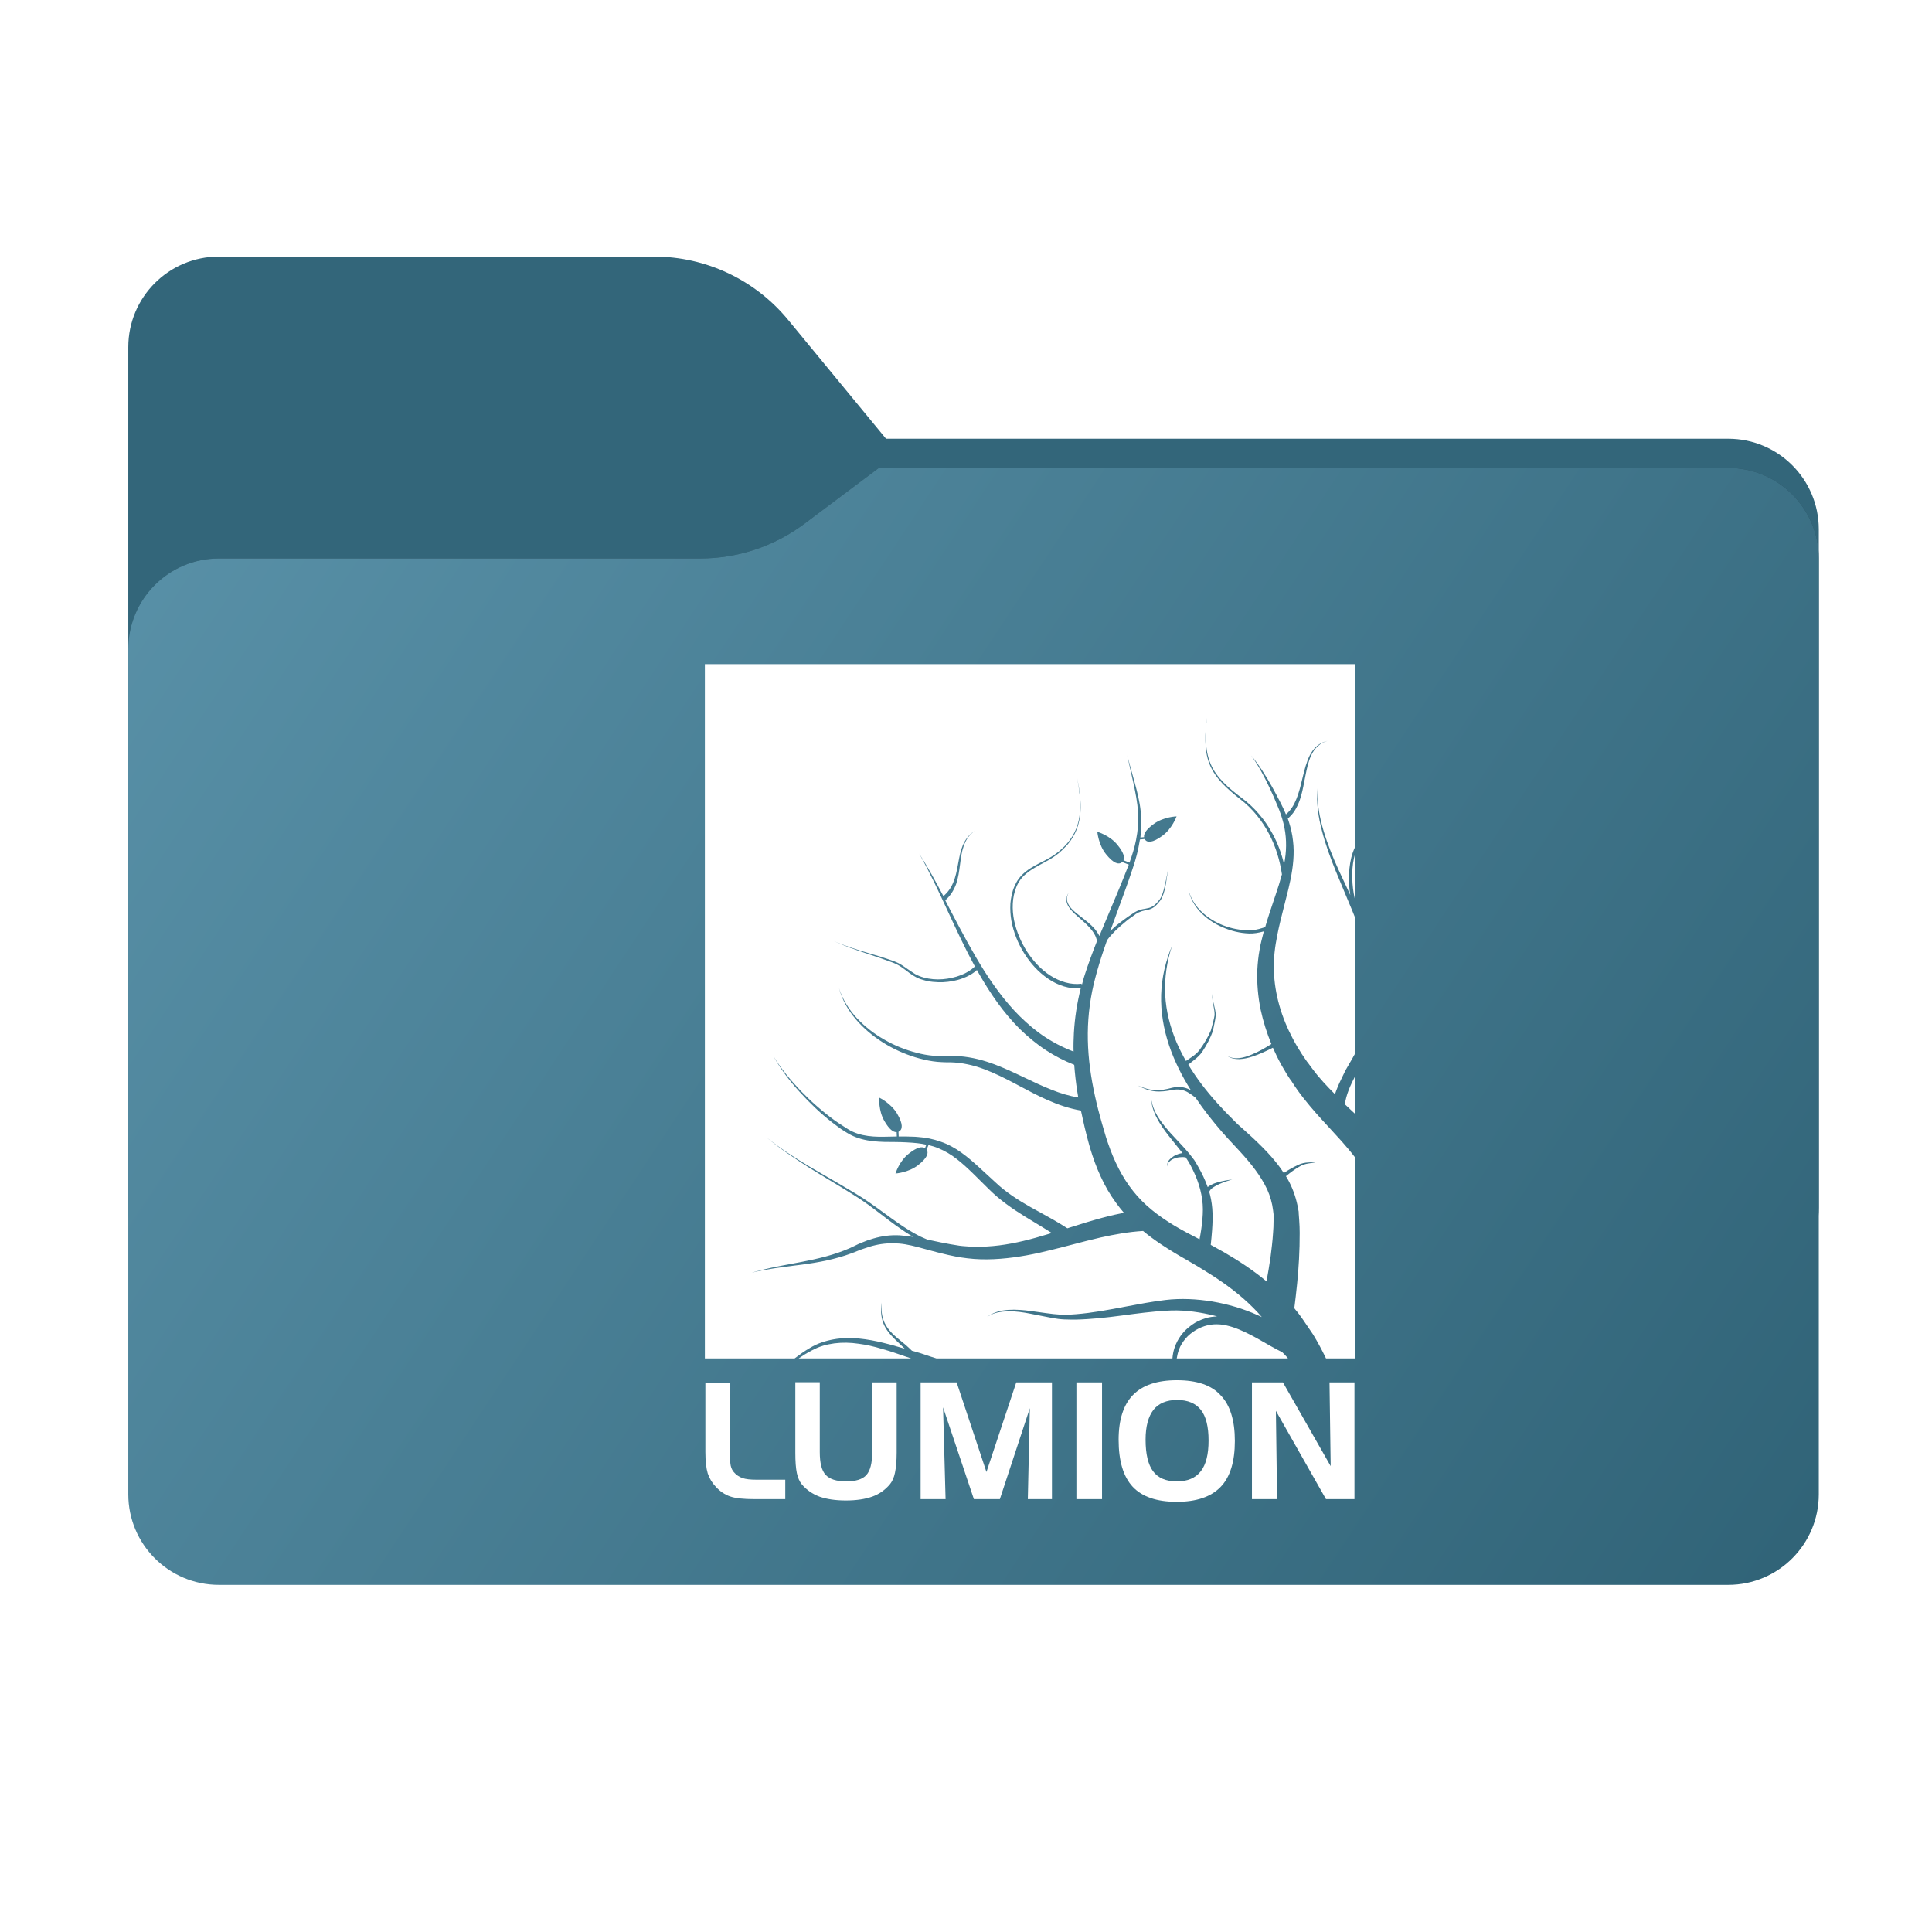 <svg width="256" height="256" viewBox="0 0 256 256" fill="none" xmlns="http://www.w3.org/2000/svg">
<path fill-rule="evenodd" clip-rule="evenodd" d="M104.425 42.378C100.056 37.073 93.544 34 86.671 34H29C22.373 34 17 39.373 17 46V58.137V68.2V160C17 166.627 22.373 172 29 172H229C235.627 172 241 166.627 241 160V70.137C241 63.51 235.627 58.137 229 58.137H117.404L104.425 42.378Z" fill="#33667A"/>
<mask id="mask0_1998_31023" style="mask-type:alpha" maskUnits="userSpaceOnUse" x="17" y="34" width="224" height="138">
<path fill-rule="evenodd" clip-rule="evenodd" d="M104.425 42.378C100.056 37.073 93.544 34 86.671 34H29C22.373 34 17 39.373 17 46V58.137V68.2V160C17 166.627 22.373 172 29 172H229C235.627 172 241 166.627 241 160V70.137C241 63.51 235.627 58.137 229 58.137H117.404L104.425 42.378Z" fill="url(#paint0_linear_1998_31023)"/>
</mask>
<g mask="url(#mask0_1998_31023)">
<g style="mix-blend-mode:multiply" filter="url(#filter0_f_1998_31023)">
<path fill-rule="evenodd" clip-rule="evenodd" d="M92.789 74C97.764 74 102.605 72.387 106.586 69.402L116.459 62H229C235.627 62 241 67.373 241 74V108V160C241 166.627 235.627 172 229 172H29C22.373 172 17 166.627 17 160L17 108V86C17 79.373 22.373 74 29 74H87H92.789Z" fill="black" fill-opacity="0.3"/>
</g>
</g>
<g filter="url(#filter1_ii_1998_31023)">
<path fill-rule="evenodd" clip-rule="evenodd" d="M92.789 74C97.764 74 102.605 72.387 106.586 69.402L116.459 62H229C235.627 62 241 67.373 241 74V108V198C241 204.627 235.627 210 229 210H29C22.373 210 17 204.627 17 198L17 108V86C17 79.373 22.373 74 29 74H87H92.789Z" fill="url(#paint1_linear_1998_31023)"/>
</g>
<path d="M93.399 88H179.562V112.213C179.346 112.673 179.172 113.155 179.052 113.636C178.83 114.568 178.741 115.5 178.741 116.433C178.741 117.143 178.808 117.875 178.919 118.586L178.918 118.583C178.408 117.497 177.897 116.41 177.387 115.301C176.61 113.592 175.9 111.838 175.367 110.04C174.835 108.242 174.502 106.378 174.568 104.469C174.413 106.356 174.679 108.265 175.168 110.085C175.634 111.927 176.3 113.703 177.01 115.456C177.399 116.416 177.801 117.37 178.202 118.321C178.534 119.106 178.864 119.889 179.185 120.672C179.319 120.983 179.442 121.295 179.562 121.606V139.59C179.317 140.044 179.052 140.499 178.784 140.959C178.622 141.238 178.458 141.519 178.297 141.802C178.191 142.026 178.081 142.25 177.969 142.478C177.659 143.11 177.338 143.764 177.077 144.466C177.01 144.643 176.943 144.821 176.899 144.998C175.811 143.911 174.79 142.823 173.903 141.625L173.525 141.114C173.414 140.959 173.303 140.803 173.17 140.648C173.059 140.482 172.948 140.321 172.837 140.16C172.726 139.999 172.615 139.838 172.504 139.671C172.083 139.006 171.661 138.317 171.306 137.629C169.819 134.833 168.886 131.748 168.798 128.596C168.775 127.819 168.798 127.02 168.886 126.221C168.931 125.821 168.975 125.444 169.042 125.045L169.264 123.824C169.49 122.662 169.786 121.501 170.084 120.331C170.196 119.891 170.309 119.45 170.418 119.007C170.84 117.387 171.239 115.7 171.372 113.991C171.439 113.125 171.439 112.26 171.328 111.394C171.239 110.529 171.039 109.685 170.773 108.864L170.64 108.464C170.973 108.176 171.283 107.843 171.528 107.466C171.816 107.022 172.038 106.533 172.216 106.045C172.506 105.228 172.663 104.411 172.82 103.594C172.855 103.412 172.89 103.23 172.926 103.049C172.942 102.969 172.958 102.89 172.973 102.811C173.155 101.892 173.337 100.977 173.725 100.119C173.947 99.653 174.213 99.231 174.591 98.898C174.968 98.543 175.412 98.299 175.9 98.166C175.412 98.277 174.924 98.499 174.524 98.832C174.125 99.165 173.814 99.586 173.57 100.052C173.104 100.984 172.859 101.983 172.615 102.982C172.588 103.093 172.561 103.205 172.534 103.316C172.32 104.203 172.107 105.081 171.772 105.89C171.461 106.667 171.017 107.399 170.396 107.91C170.196 107.421 169.974 106.955 169.752 106.511C169.375 105.757 168.975 105.024 168.576 104.292L168.576 104.292C167.754 102.827 166.867 101.406 165.801 100.119C166.778 101.473 167.555 102.96 168.265 104.469C168.62 105.224 168.953 105.979 169.264 106.755C169.597 107.51 169.863 108.287 170.063 109.086C170.462 110.662 170.507 112.304 170.262 113.88C170.24 113.991 170.224 114.102 170.207 114.213C170.19 114.324 170.174 114.435 170.152 114.546C169.819 113.103 169.308 111.727 168.598 110.44C167.599 108.598 166.201 106.955 164.514 105.712C163.693 105.091 162.871 104.447 162.161 103.715C161.429 102.982 160.807 102.161 160.408 101.206C160.008 100.252 159.831 99.231 159.786 98.188C159.742 97.145 159.808 96.124 159.919 95.081C159.786 96.102 159.697 97.145 159.72 98.188C159.742 99.231 159.875 100.274 160.274 101.251C160.652 102.227 161.295 103.093 162.006 103.848C162.738 104.602 163.537 105.268 164.358 105.912C165.979 107.155 167.288 108.797 168.22 110.617C169.064 112.26 169.597 114.035 169.863 115.856C169.619 116.766 169.33 117.676 169.02 118.586C168.927 118.865 168.833 119.144 168.738 119.423C168.361 120.545 167.981 121.675 167.643 122.847C167.577 122.869 167.505 122.892 167.433 122.914C167.36 122.936 167.288 122.958 167.222 122.98C166.667 123.158 166.112 123.269 165.535 123.269C164.381 123.269 163.204 123.047 162.117 122.625C161.029 122.203 160.008 121.582 159.165 120.761C158.321 119.94 157.678 118.896 157.456 117.72C157.633 118.896 158.232 119.984 159.054 120.85C159.875 121.715 160.896 122.403 162.006 122.869C163.116 123.358 164.292 123.646 165.513 123.691C166.134 123.713 166.756 123.602 167.333 123.446L167.466 123.402L167.155 124.623C167.044 125.045 166.955 125.488 166.889 125.91C166.733 126.776 166.645 127.664 166.6 128.529C166.534 130.283 166.689 132.058 167.044 133.79C167.377 135.343 167.865 136.875 168.465 138.34C167.621 138.872 166.778 139.361 165.846 139.738C165.313 139.96 164.78 140.138 164.225 140.204C163.67 140.271 163.071 140.204 162.583 139.871C162.805 140.049 163.071 140.182 163.36 140.248C163.648 140.315 163.937 140.337 164.225 140.337C164.802 140.315 165.379 140.182 165.934 140.004C166.889 139.694 167.777 139.272 168.664 138.828C169.02 139.627 169.397 140.404 169.819 141.158L170.484 142.29C170.54 142.379 170.601 142.474 170.662 142.568C170.723 142.662 170.784 142.757 170.84 142.845L170.973 143.045L170.995 143.067V143.045L171.017 143.067L171.195 143.356C172.149 144.865 173.281 146.241 174.413 147.529C175.023 148.223 175.647 148.898 176.259 149.56C176.781 150.126 177.296 150.683 177.787 151.235C178.41 151.942 179.014 152.649 179.562 153.373V180.001H175.703C175.188 178.935 174.631 177.871 173.991 176.827C173.815 176.578 173.644 176.32 173.471 176.059C173.273 175.761 173.073 175.458 172.859 175.162L172.571 174.74L172.282 174.341C172.083 174.052 171.861 173.786 171.639 173.52L171.505 173.342C171.772 171.211 172.016 169.036 172.127 166.839C172.193 165.685 172.216 164.53 172.216 163.376C172.216 162.799 172.194 162.222 172.149 161.623C172.138 161.479 172.127 161.329 172.116 161.179C172.105 161.029 172.094 160.879 172.083 160.735V160.557L172.06 160.446L172.016 160.202C171.994 160.047 171.972 159.892 171.927 159.736C171.661 158.471 171.217 157.272 170.595 156.185L170.396 155.852C170.951 155.386 171.55 154.942 172.171 154.587C172.526 154.365 172.926 154.232 173.37 154.165C173.461 154.151 173.553 154.137 173.646 154.124C173.983 154.075 174.327 154.025 174.657 153.921C174.319 153.992 173.967 154.006 173.612 154.02C173.524 154.024 173.436 154.028 173.348 154.032C172.904 154.054 172.46 154.143 172.038 154.343C171.372 154.653 170.729 155.009 170.107 155.43C169.619 154.653 169.042 153.943 168.465 153.277C167.688 152.389 166.867 151.59 166.045 150.814L164.802 149.682L164.181 149.127L164.026 148.994L163.604 148.572C162.05 147.04 160.563 145.442 159.253 143.711C158.61 142.868 158.011 141.98 157.456 141.07L157.456 141.069C157.7 140.87 157.944 140.67 158.21 140.47C158.61 140.16 159.032 139.782 159.32 139.338C159.897 138.473 160.363 137.585 160.718 136.608V136.586C160.757 136.387 160.799 136.189 160.842 135.992C160.945 135.509 161.048 135.027 161.096 134.522C161.085 134.066 160.978 133.63 160.872 133.195C160.75 132.697 160.628 132.202 160.652 131.681C160.591 132.201 160.689 132.715 160.787 133.229C160.869 133.658 160.95 134.088 160.94 134.522C160.852 135.055 160.706 135.587 160.56 136.12C160.524 136.253 160.488 136.386 160.452 136.52C160.075 137.43 159.542 138.295 158.965 139.094C158.676 139.494 158.321 139.782 157.9 140.071C157.755 140.163 157.611 140.263 157.462 140.365C157.359 140.436 157.254 140.509 157.145 140.581C156.679 139.782 156.279 138.961 155.902 138.118C155.059 136.12 154.504 133.989 154.393 131.792C154.282 129.595 154.615 127.375 155.325 125.266C154.459 127.308 153.927 129.528 153.86 131.792C153.793 134.056 154.171 136.32 154.903 138.495C155.613 140.604 156.612 142.579 157.789 144.443L157.722 144.421C157.367 144.221 156.945 144.088 156.523 144.044C156.102 144 155.702 144.044 155.303 144.133C154.548 144.332 153.771 144.51 152.994 144.443C152.217 144.399 151.463 144.133 150.753 143.822C151.441 144.199 152.195 144.51 152.994 144.599C153.793 144.688 154.592 144.577 155.369 144.421C155.724 144.355 156.124 144.332 156.479 144.399C156.856 144.466 157.189 144.599 157.5 144.799C157.712 144.92 157.913 145.072 158.119 145.226C158.214 145.299 158.311 145.372 158.41 145.442C159.498 147.063 160.718 148.594 161.984 150.059L162.272 150.37L162.339 150.458L162.427 150.547L162.561 150.703L164.27 152.545C165.002 153.344 165.712 154.165 166.334 155.009C166.955 155.852 167.488 156.718 167.91 157.605C168.309 158.493 168.576 159.425 168.687 160.358L168.753 160.89V161.8C168.753 162.333 168.731 162.844 168.687 163.376C168.62 164.442 168.487 165.507 168.354 166.572C168.198 167.638 168.021 168.703 167.821 169.791C166.045 168.304 164.137 167.061 162.228 165.951L160.43 164.952C160.496 164.308 160.563 163.665 160.607 163.021C160.674 162.067 160.718 161.09 160.63 160.114C160.563 159.337 160.43 158.582 160.208 157.85L160.252 157.872C160.341 157.672 160.541 157.472 160.785 157.317C161.029 157.162 161.295 157.006 161.562 156.895C162.117 156.651 162.694 156.451 163.271 156.296C162.672 156.362 162.05 156.473 161.451 156.629C161.426 156.636 161.402 156.644 161.377 156.651C161.11 156.733 160.827 156.82 160.563 156.962C160.408 157.028 160.274 157.117 160.141 157.206L160.03 157.295L160.008 157.25C159.675 156.318 159.253 155.452 158.787 154.631C158.732 154.531 158.671 154.426 158.61 154.32C158.549 154.215 158.488 154.11 158.432 154.01C158.299 153.788 158.166 153.588 158.011 153.41C157.722 153.011 157.411 152.656 157.101 152.301C156.747 151.897 156.379 151.507 156.013 151.119C155.736 150.825 155.459 150.533 155.192 150.236C154.57 149.548 153.971 148.838 153.483 148.061C152.994 147.284 152.617 146.397 152.528 145.464C152.55 146.397 152.861 147.329 153.305 148.172C153.749 149.016 154.304 149.793 154.881 150.525C155.169 150.891 155.464 151.257 155.758 151.624C156.052 151.99 156.346 152.356 156.634 152.722L156.679 152.789C156.501 152.811 156.324 152.856 156.168 152.9C155.902 152.989 155.658 153.1 155.436 153.255C155.214 153.41 154.992 153.588 154.837 153.81C154.681 154.032 154.637 154.32 154.726 154.565C154.681 154.298 154.792 154.054 154.97 153.899C155.147 153.721 155.347 153.61 155.569 153.521C155.791 153.433 156.035 153.366 156.279 153.344C156.523 153.322 156.768 153.299 156.967 153.344L156.99 153.189C157.145 153.41 157.3 153.632 157.433 153.854C157.48 153.938 157.53 154.021 157.579 154.103C157.648 154.217 157.715 154.328 157.766 154.431C157.822 154.531 157.872 154.637 157.922 154.742C157.972 154.848 158.022 154.953 158.077 155.053C158.477 155.874 158.81 156.74 159.032 157.605C159.253 158.471 159.387 159.359 159.387 160.247C159.387 161.135 159.298 162.022 159.165 162.932C159.157 162.983 159.149 163.033 159.141 163.084C159.082 163.46 159.021 163.848 158.943 164.22L158.832 164.153C157.7 163.576 156.612 162.999 155.569 162.377C153.483 161.112 151.596 159.67 150.153 157.827C148.688 156.007 147.623 153.832 146.824 151.502L146.669 151.058L146.602 150.836L146.535 150.636L146.269 149.726C146.092 149.127 145.914 148.527 145.759 147.928C145.426 146.73 145.137 145.509 144.893 144.288C144.405 141.847 144.116 139.383 144.138 136.897C144.16 134.433 144.493 131.947 145.137 129.55C145.181 129.395 145.22 129.245 145.259 129.095C145.298 128.945 145.337 128.796 145.381 128.64L145.514 128.196L145.648 127.73C145.825 127.131 146.025 126.532 146.225 125.933C146.302 125.711 146.38 125.483 146.458 125.255C146.535 125.028 146.613 124.8 146.691 124.578C147.024 124.134 147.423 123.691 147.823 123.291C148.289 122.847 148.777 122.425 149.265 122.026C149.51 121.826 149.776 121.626 150.042 121.449L150.442 121.16L150.508 121.094H150.531L150.642 121.027L150.841 120.916C151.13 120.783 151.418 120.694 151.729 120.628C151.78 120.617 151.831 120.607 151.882 120.596C152.147 120.543 152.423 120.488 152.684 120.339C152.994 120.184 153.216 119.94 153.438 119.695L153.749 119.318C153.838 119.185 153.927 119.03 153.993 118.896C154.259 118.297 154.393 117.653 154.504 117.01C154.557 116.699 154.601 116.388 154.643 116.079C154.689 115.749 154.735 115.422 154.792 115.101C154.736 115.363 154.688 115.628 154.639 115.896C154.572 116.264 154.505 116.637 154.415 117.01C154.282 117.631 154.126 118.275 153.86 118.852C153.793 118.985 153.705 119.118 153.616 119.251L153.305 119.607C153.083 119.851 152.861 120.051 152.573 120.184C152.348 120.296 152.091 120.345 151.816 120.398C151.766 120.408 151.714 120.417 151.663 120.428C151.33 120.472 151.019 120.561 150.708 120.694L150.486 120.805L150.375 120.872H150.331L150.264 120.938L149.865 121.205C149.598 121.382 149.332 121.56 149.066 121.76C148.533 122.137 148.023 122.536 147.534 122.98C147.468 123.047 147.396 123.113 147.323 123.18C147.251 123.247 147.179 123.313 147.112 123.38C147.179 123.202 147.24 123.03 147.301 122.858C147.362 122.686 147.423 122.514 147.49 122.337C147.743 121.636 147.999 120.938 148.256 120.239C148.878 118.548 149.499 116.858 150.065 115.145C150.486 113.925 150.819 112.682 151.019 111.394L151.041 111.239L151.663 111.172L151.707 111.239C152.018 111.683 152.706 111.705 154.015 110.751C155.325 109.796 155.902 108.176 155.902 108.176C155.902 108.176 154.193 108.22 152.883 109.175C151.84 109.929 151.529 110.506 151.596 110.928L151.108 110.973C151.263 109.841 151.263 108.664 151.152 107.532C151.019 106.245 150.708 105.002 150.375 103.781C150.274 103.409 150.17 103.036 150.066 102.663C149.83 101.814 149.592 100.961 149.376 100.097C149.523 100.842 149.693 101.588 149.864 102.334C149.978 102.831 150.091 103.328 150.198 103.826C150.464 105.068 150.708 106.311 150.797 107.577C150.886 108.842 150.775 110.085 150.531 111.305C150.331 112.326 150.02 113.303 149.665 114.302L148.866 113.991C149.044 113.592 148.888 112.948 148.067 111.949C147.046 110.684 145.403 110.218 145.403 110.218C145.403 110.218 145.537 111.927 146.558 113.192C147.579 114.457 148.244 114.59 148.666 114.257L148.711 114.235L149.576 114.568L149.421 114.946C148.694 116.825 147.907 118.688 147.119 120.555C146.632 121.708 146.144 122.863 145.67 124.024C145.603 123.868 145.514 123.713 145.403 123.557C144.96 122.869 144.338 122.359 143.739 121.871C143.562 121.726 143.381 121.588 143.201 121.45C142.769 121.12 142.339 120.79 141.963 120.383C141.719 120.095 141.497 119.784 141.408 119.407C141.319 119.03 141.43 118.63 141.586 118.297C141.386 118.63 141.275 119.03 141.319 119.407C141.364 119.806 141.586 120.161 141.83 120.472C142.193 120.914 142.612 121.278 143.024 121.634C143.191 121.779 143.357 121.923 143.517 122.07C144.094 122.581 144.627 123.113 145.004 123.757C145.181 124.046 145.292 124.379 145.359 124.689C144.782 126.154 144.227 127.641 143.739 129.151C143.635 129.461 143.551 129.772 143.468 130.083C143.426 130.238 143.384 130.394 143.339 130.549L143.317 130.349C142.585 130.438 141.874 130.371 141.164 130.172C140.454 129.972 139.788 129.661 139.166 129.262C137.924 128.463 136.903 127.331 136.081 126.088C135.282 124.823 134.683 123.424 134.372 121.959C134.084 120.494 134.106 118.941 134.661 117.565C134.927 116.877 135.371 116.255 135.948 115.789C136.446 115.35 137.034 115.019 137.631 114.683C137.699 114.645 137.767 114.607 137.835 114.568C137.893 114.537 137.95 114.507 138.009 114.476C138.62 114.151 139.243 113.819 139.81 113.414C140.121 113.192 140.432 112.948 140.698 112.682C140.764 112.615 140.832 112.549 140.9 112.482C141.105 112.281 141.314 112.077 141.497 111.86C141.985 111.283 142.385 110.617 142.673 109.885C142.94 109.175 143.095 108.42 143.162 107.643C143.273 106.112 143.029 104.602 142.74 103.115C143.006 104.602 143.206 106.134 143.095 107.643C143.029 108.398 142.873 109.152 142.585 109.841C142.296 110.529 141.897 111.194 141.408 111.749C141.164 112.038 140.898 112.304 140.609 112.548C140.343 112.815 140.032 113.037 139.721 113.259C139.1 113.68 138.434 114.035 137.746 114.368C137.709 114.388 137.673 114.408 137.636 114.427C137.005 114.763 136.359 115.107 135.793 115.589C135.504 115.833 135.216 116.122 134.994 116.433C134.75 116.743 134.572 117.098 134.417 117.454C134.106 118.164 133.951 118.941 133.884 119.718C133.84 120.494 133.884 121.271 134.017 122.026C134.306 123.557 134.883 125 135.704 126.31C136.525 127.619 137.568 128.796 138.878 129.683C139.522 130.127 140.232 130.482 140.987 130.704C141.697 130.926 142.474 130.993 143.206 130.949C142.718 132.88 142.407 134.877 142.296 136.875C142.252 137.696 142.229 138.517 142.252 139.338C141.275 138.961 140.321 138.517 139.411 137.985C138.168 137.274 137.014 136.409 135.948 135.432C133.795 133.501 132.02 131.148 130.444 128.685C128.868 126.199 127.492 123.58 126.116 120.961L126.115 120.961L125.25 119.296C125.561 119.03 125.849 118.697 126.093 118.341C126.337 117.964 126.537 117.565 126.693 117.143C126.981 116.299 127.092 115.456 127.203 114.613C127.214 114.53 127.224 114.448 127.235 114.366C127.333 113.605 127.431 112.848 127.691 112.127C127.825 111.727 128.002 111.35 128.246 110.995C128.49 110.662 128.801 110.351 129.156 110.107C128.801 110.329 128.468 110.617 128.202 110.95C127.936 111.283 127.714 111.661 127.558 112.06C127.267 112.759 127.129 113.509 126.995 114.235C126.975 114.339 126.956 114.443 126.937 114.546C126.781 115.389 126.626 116.211 126.293 116.965C126.005 117.676 125.561 118.275 125.006 118.741C124.007 116.832 122.964 114.946 121.81 113.125C123.231 115.645 124.443 118.262 125.656 120.884C126.773 123.296 127.892 125.713 129.178 128.063C128.668 128.551 128.046 128.929 127.358 129.195C126.582 129.506 125.738 129.683 124.917 129.75C124.073 129.817 123.23 129.75 122.409 129.528C122.009 129.417 121.61 129.262 121.255 129.062C120.9 128.84 120.544 128.596 120.189 128.352C120.123 128.306 120.058 128.26 119.992 128.214C119.701 128.011 119.405 127.804 119.079 127.641C118.946 127.567 118.813 127.513 118.68 127.459C118.613 127.432 118.547 127.405 118.48 127.375L117.859 127.153C117.037 126.865 116.216 126.62 115.373 126.376C113.708 125.888 112.066 125.377 110.468 124.689C111.9 125.355 113.388 125.856 114.881 126.359C115.03 126.409 115.179 126.459 115.328 126.509C116.15 126.776 116.971 127.064 117.77 127.353L118.369 127.575C118.428 127.601 118.486 127.625 118.544 127.649C118.684 127.706 118.821 127.763 118.946 127.841C119.324 128.041 119.657 128.285 120.012 128.551C120.345 128.818 120.7 129.084 121.077 129.306C121.454 129.55 121.876 129.728 122.298 129.839C123.141 130.105 124.051 130.172 124.939 130.149C125.827 130.105 126.715 129.95 127.536 129.639C128.224 129.395 128.89 129.04 129.445 128.529C129.534 128.707 129.622 128.862 129.733 129.04C131.22 131.637 132.93 134.145 135.082 136.298C136.17 137.363 137.346 138.34 138.634 139.183C139.788 139.938 141.053 140.581 142.34 141.092C142.429 142.268 142.562 143.445 142.74 144.599C142.762 144.732 142.784 144.871 142.807 145.009C142.829 145.148 142.851 145.287 142.873 145.42C141.675 145.22 140.498 144.865 139.344 144.399C138.113 143.918 136.9 143.338 135.688 142.758C135.501 142.669 135.314 142.579 135.127 142.49C133.706 141.824 132.264 141.158 130.732 140.67C129.201 140.182 127.58 139.893 125.982 139.916C125.882 139.916 125.783 139.921 125.683 139.927C125.583 139.932 125.483 139.938 125.383 139.938C125.294 139.938 125.2 139.943 125.106 139.949C125.011 139.954 124.917 139.96 124.828 139.96C124.451 139.96 124.073 139.938 123.696 139.893C122.942 139.827 122.187 139.694 121.454 139.494C119.967 139.117 118.525 138.539 117.193 137.763C115.861 137.008 114.618 136.054 113.553 134.922C112.51 133.79 111.644 132.436 111.178 130.949C111.577 132.458 112.376 133.856 113.397 135.055C114.418 136.253 115.639 137.274 116.971 138.118C118.303 138.961 119.768 139.627 121.277 140.093C122.031 140.315 122.808 140.515 123.607 140.626C124.007 140.692 124.406 140.715 124.806 140.737C124.906 140.737 125.006 140.742 125.106 140.748C125.205 140.753 125.305 140.759 125.405 140.759H125.982C127.492 140.803 128.979 141.136 130.399 141.669C131.82 142.202 133.196 142.89 134.572 143.622C134.741 143.712 134.91 143.803 135.08 143.893C136.288 144.538 137.504 145.188 138.789 145.753C140.187 146.374 141.675 146.885 143.228 147.151C143.317 147.573 143.406 147.972 143.495 148.372L143.495 148.372C143.628 148.994 143.783 149.637 143.939 150.259L144.183 151.191L144.316 151.679L144.449 152.145C144.826 153.41 145.27 154.653 145.847 155.896C146.402 157.117 147.09 158.316 147.912 159.425C148.244 159.869 148.577 160.313 148.933 160.713L148.555 160.779C147.423 161.001 146.291 161.29 145.204 161.601C144.373 161.83 143.562 162.086 142.756 162.341C142.313 162.481 141.872 162.621 141.43 162.755C140.176 161.936 138.881 161.227 137.609 160.53C137.26 160.339 136.913 160.149 136.57 159.958C134.883 159.004 133.262 157.961 131.886 156.651L129.711 154.653C128.979 153.988 128.224 153.322 127.381 152.722C126.559 152.123 125.627 151.613 124.651 151.28C123.674 150.925 122.653 150.725 121.654 150.658C121.41 150.636 121.144 150.614 120.9 150.614C120.78 150.614 120.661 150.609 120.539 150.603C120.411 150.597 120.281 150.592 120.145 150.592H119.079L119.057 149.97L119.124 149.926C119.59 149.659 119.701 148.971 118.88 147.573C118.058 146.175 116.505 145.442 116.505 145.442C116.505 145.442 116.372 147.151 117.193 148.55C117.837 149.659 118.369 150.037 118.813 150.015L118.835 150.592H118.658C118.487 150.595 118.317 150.6 118.147 150.604C117.326 150.626 116.519 150.647 115.728 150.592C114.774 150.525 113.819 150.347 112.976 149.948C112.816 149.884 112.667 149.797 112.522 149.712C112.466 149.679 112.41 149.646 112.354 149.615L111.733 149.215C111.311 148.949 110.912 148.683 110.512 148.394C108.936 147.24 107.449 145.931 106.095 144.532C104.741 143.112 103.476 141.602 102.455 139.893C103.409 141.625 104.608 143.2 105.94 144.665C107.271 146.13 108.692 147.506 110.268 148.727C110.667 149.038 111.067 149.326 111.466 149.615L112.088 150.015C112.31 150.148 112.532 150.281 112.754 150.392C113.664 150.858 114.685 151.102 115.684 151.213C116.682 151.324 117.681 151.324 118.658 151.324C119.146 151.324 119.634 151.346 120.123 151.368C120.248 151.38 120.367 151.385 120.49 151.391C120.606 151.396 120.725 151.402 120.855 151.413L120.858 151.413C121.101 151.435 121.344 151.457 121.565 151.479C121.965 151.524 122.364 151.59 122.742 151.679L122.564 152.145C122.187 151.879 121.521 151.99 120.433 152.856C119.146 153.854 118.658 155.497 118.658 155.497C118.658 155.497 120.367 155.386 121.654 154.387C122.897 153.41 123.075 152.767 122.786 152.323L123.03 151.724C123.474 151.835 123.918 151.968 124.34 152.145C125.205 152.5 126.027 152.989 126.759 153.566C127.514 154.143 128.224 154.809 128.912 155.475L130.999 157.539C132.441 158.982 134.128 160.158 135.815 161.201C136.188 161.429 136.561 161.655 136.933 161.88C137.756 162.378 138.571 162.872 139.366 163.376C139.266 163.41 139.172 163.437 139.078 163.465C138.983 163.493 138.889 163.521 138.789 163.554C136.681 164.198 134.55 164.752 132.397 165.019C131.331 165.152 130.244 165.219 129.156 165.196C128.624 165.196 128.069 165.152 127.536 165.108L127.136 165.063L126.737 164.997C126.471 164.952 126.204 164.908 125.916 164.863C125.06 164.715 124.22 164.535 123.357 164.35C123.19 164.314 123.022 164.278 122.853 164.242C122.697 164.175 122.548 164.109 122.398 164.042C122.248 163.976 122.098 163.909 121.943 163.842C120.922 163.332 119.945 162.71 119.013 162.067C118.394 161.637 117.783 161.191 117.17 160.744C115.914 159.828 114.651 158.907 113.309 158.116C112.089 157.376 110.853 156.662 109.616 155.947C108.849 155.503 108.081 155.059 107.316 154.609C105.34 153.433 103.387 152.168 101.589 150.725C103.365 152.212 105.296 153.499 107.249 154.742C108.154 155.308 109.073 155.864 109.991 156.419C111.055 157.062 112.117 157.705 113.153 158.36C114.44 159.141 115.632 160.053 116.829 160.969C117.469 161.459 118.111 161.95 118.769 162.422C119.479 162.932 120.234 163.443 120.988 163.887C120.411 163.798 119.812 163.731 119.213 163.687C118.036 163.62 116.86 163.776 115.728 164.109C115.173 164.264 114.618 164.464 114.108 164.686C113.841 164.797 113.575 164.908 113.331 165.041C113.233 165.085 113.135 165.134 113.035 165.182C112.887 165.255 112.736 165.33 112.576 165.396C110.556 166.284 108.381 166.794 106.184 167.216C105.766 167.296 105.347 167.374 104.928 167.452C103.144 167.783 101.357 168.115 99.614 168.637C101.52 168.17 103.46 167.925 105.419 167.677C105.695 167.642 105.973 167.607 106.25 167.571C108.47 167.283 110.712 166.861 112.843 166.062C113.109 165.973 113.375 165.862 113.641 165.751C113.886 165.64 114.152 165.551 114.418 165.463C114.929 165.285 115.462 165.108 115.972 164.997C117.015 164.752 118.103 164.686 119.146 164.775C120.211 164.863 121.277 165.152 122.342 165.44C122.483 165.479 122.624 165.517 122.766 165.556C123.701 165.81 124.664 166.072 125.627 166.284C125.771 166.317 125.91 166.345 126.049 166.373C126.188 166.4 126.326 166.428 126.471 166.461L126.892 166.55L127.336 166.617C127.913 166.706 128.49 166.772 129.067 166.817C130.222 166.905 131.398 166.883 132.552 166.794C134.861 166.617 137.124 166.173 139.322 165.618C140.266 165.389 141.203 165.144 142.135 164.899C143.37 164.576 144.598 164.254 145.825 163.976C147.712 163.554 149.598 163.221 151.463 163.11C152.24 163.754 153.039 164.331 153.86 164.886C154.97 165.618 156.102 166.306 157.211 166.928C158.299 167.549 159.364 168.193 160.408 168.859C162.494 170.19 164.425 171.633 166.09 173.32C166.467 173.697 166.844 174.097 167.199 174.518C167.1 174.474 167.005 174.43 166.911 174.385C166.817 174.341 166.722 174.296 166.622 174.252C164.691 173.386 162.694 172.809 160.63 172.454C158.588 172.121 156.479 172.01 154.415 172.255C152.624 172.471 150.864 172.805 149.114 173.137C146.918 173.554 144.739 173.968 142.54 174.141C142.052 174.186 141.541 174.208 141.053 174.208C140.565 174.208 140.076 174.163 139.588 174.119C138.953 174.047 138.309 173.956 137.661 173.864C137.313 173.815 136.963 173.766 136.614 173.719C135.615 173.586 134.594 173.497 133.595 173.564C133.085 173.608 132.597 173.675 132.108 173.83C131.62 173.986 131.176 174.208 130.777 174.518C131.198 174.23 131.642 174.03 132.13 173.919C132.619 173.808 133.107 173.764 133.595 173.742C134.594 173.742 135.571 173.875 136.547 174.075C137.012 174.159 137.477 174.254 137.944 174.349C138.458 174.453 138.976 174.559 139.499 174.652C140.01 174.74 140.498 174.807 141.031 174.829C141.541 174.851 142.052 174.851 142.562 174.851H142.562C144.582 174.807 146.602 174.585 148.6 174.319L148.711 174.304C150.671 174.042 152.609 173.784 154.548 173.675C156.457 173.542 158.41 173.764 160.297 174.186C160.571 174.24 160.831 174.31 161.1 174.383C161.157 174.399 161.215 174.414 161.273 174.43C160.763 174.452 160.23 174.518 159.742 174.674C159.098 174.874 158.499 175.14 157.944 175.539C157.411 175.917 156.923 176.361 156.523 176.893C156.124 177.426 155.813 178.025 155.613 178.647C155.472 179.091 155.386 179.553 155.355 180.001H124.088L123.385 179.779L121.987 179.313L121.765 179.246L120.833 178.98C120.544 178.691 120.256 178.425 119.967 178.181C119.797 178.036 119.622 177.894 119.447 177.751C119.03 177.411 118.611 177.069 118.236 176.694C117.97 176.427 117.726 176.139 117.526 175.828C117.326 175.517 117.148 175.184 117.037 174.829C116.793 174.119 116.771 173.342 116.816 172.587C116.705 173.342 116.705 174.119 116.904 174.874C116.993 175.251 117.148 175.606 117.348 175.961C117.548 176.294 117.792 176.605 118.036 176.893C118.362 177.262 118.725 177.604 119.083 177.941C119.285 178.132 119.486 178.321 119.679 178.514L119.879 178.713C119.661 178.651 119.444 178.588 119.227 178.525C118.511 178.316 117.792 178.107 117.06 177.937C115.994 177.67 114.907 177.47 113.797 177.359C112.687 177.271 111.555 177.271 110.468 177.47C110.201 177.515 109.913 177.581 109.646 177.648C109.38 177.715 109.091 177.803 108.847 177.892C108.315 178.07 107.804 178.314 107.338 178.602C106.604 179.019 105.942 179.506 105.287 180.001H93.399V88Z" fill="white"/>
<path d="M105.822 180.001H120.737C120.472 179.917 120.203 179.826 119.945 179.734C118.924 179.379 117.903 179.024 116.86 178.736C115.839 178.425 114.796 178.181 113.73 178.048C112.687 177.892 111.622 177.87 110.556 178.003C110.313 178.047 110.047 178.092 109.781 178.136L109.78 178.136C109.513 178.181 109.247 178.247 109.003 178.336C108.492 178.491 108.004 178.713 107.538 178.958C106.942 179.265 106.38 179.622 105.822 180.001Z" fill="white"/>
<path d="M155.923 180.001H170.666C170.523 179.824 170.378 179.65 170.218 179.49L169.907 179.18C169.33 178.891 168.775 178.602 168.243 178.292C168.071 178.194 167.901 178.096 167.732 177.998C166.825 177.477 165.941 176.968 165.024 176.538C163.959 176.028 162.827 175.606 161.695 175.495C161.118 175.451 160.563 175.473 160.008 175.606C159.453 175.739 158.921 175.961 158.432 176.25C157.922 176.56 157.478 176.916 157.101 177.359C156.723 177.803 156.412 178.292 156.213 178.847C156.073 179.226 155.987 179.605 155.923 180.001Z" fill="white"/>
<path d="M179.562 147.601V142.597C178.915 143.835 178.36 145.093 178.209 146.33C178.453 146.563 178.697 146.791 178.941 147.018C179.148 147.211 179.355 147.404 179.562 147.601Z" fill="white"/>
<path d="M179.562 119.29V113.119C179.503 113.319 179.452 113.522 179.407 113.725C179.207 114.613 179.163 115.5 179.185 116.41C179.207 117.32 179.318 118.208 179.518 119.096C179.528 119.141 179.539 119.187 179.549 119.233C179.554 119.252 179.558 119.271 179.562 119.29Z" fill="white"/>
<path fill-rule="evenodd" clip-rule="evenodd" d="M150.131 184.838C151.418 183.528 153.349 182.885 155.946 182.885C158.565 182.885 160.519 183.528 161.739 184.882C163.005 186.192 163.626 188.212 163.626 190.942C163.626 193.672 163.005 195.714 161.739 197.023C160.474 198.333 158.543 198.999 155.924 198.999C153.283 198.999 151.33 198.333 150.087 197.001C148.844 195.669 148.222 193.583 148.222 190.764C148.222 188.123 148.866 186.125 150.131 184.838ZM152.795 194.959C153.46 195.847 154.504 196.291 155.946 196.291C157.367 196.291 158.41 195.847 159.12 194.937C159.808 194.049 160.141 192.695 160.141 190.875C160.141 189.055 159.808 187.679 159.12 186.813C158.432 185.948 157.389 185.504 155.969 185.504C154.57 185.504 153.527 185.948 152.839 186.813C152.151 187.701 151.796 189.011 151.796 190.764C151.796 192.673 152.129 194.071 152.795 194.959Z" fill="white"/>
<path d="M176.167 183.173H179.474V198.644H175.7L169.064 186.947L169.219 198.644H165.89V183.173H169.996L176.322 194.271L176.167 183.173Z" fill="white"/>
<path d="M96.751 198.288C97.461 198.532 98.526 198.643 99.969 198.643H104.053V196.069H100.235C99.436 196.069 98.815 196.002 98.371 195.847C97.927 195.691 97.55 195.425 97.239 195.07C97.039 194.848 96.906 194.559 96.817 194.182C96.751 193.805 96.706 193.183 96.706 192.273V183.195H93.466V192.384C93.466 193.605 93.577 194.559 93.777 195.225C93.999 195.891 94.354 196.49 94.864 197.023C95.419 197.622 96.04 198.044 96.751 198.288Z" fill="white"/>
<path d="M105.385 192.517V183.151H108.625V192.406C108.625 193.849 108.87 194.848 109.402 195.425C109.935 196.002 110.845 196.291 112.11 196.291C113.375 196.291 114.285 196.024 114.796 195.447C115.306 194.892 115.573 193.871 115.573 192.429V183.173H118.813V192.517C118.813 193.605 118.724 194.493 118.591 195.137C118.458 195.802 118.214 196.313 117.903 196.69C117.282 197.423 116.505 197.978 115.573 198.311C114.64 198.643 113.486 198.821 112.088 198.821C110.69 198.821 109.535 198.643 108.581 198.311C107.649 197.955 106.872 197.423 106.25 196.69C105.94 196.313 105.718 195.802 105.585 195.181C105.451 194.537 105.385 193.649 105.385 192.517Z" fill="white"/>
<path d="M125.294 198.643H121.987V183.173H126.759L130.71 195.048L134.661 183.173H139.388V198.643H136.192L136.459 186.591L132.486 198.643H129.045L124.961 186.48L125.294 198.643Z" fill="white"/>
<path d="M142.629 183.173H146.025V198.643H142.629V183.173Z" fill="white"/>
<defs>
<filter id="filter0_f_1998_31023" x="-20" y="25" width="298" height="184" filterUnits="userSpaceOnUse" color-interpolation-filters="sRGB">
<feFlood flood-opacity="0" result="BackgroundImageFix"/>
<feBlend mode="normal" in="SourceGraphic" in2="BackgroundImageFix" result="shape"/>
<feGaussianBlur stdDeviation="18.5" result="effect1_foregroundBlur_1998_31023"/>
</filter>
<filter id="filter1_ii_1998_31023" x="17" y="62" width="224" height="148" filterUnits="userSpaceOnUse" color-interpolation-filters="sRGB">
<feFlood flood-opacity="0" result="BackgroundImageFix"/>
<feBlend mode="normal" in="SourceGraphic" in2="BackgroundImageFix" result="shape"/>
<feColorMatrix in="SourceAlpha" type="matrix" values="0 0 0 0 0 0 0 0 0 0 0 0 0 0 0 0 0 0 127 0" result="hardAlpha"/>
<feOffset dy="4"/>
<feComposite in2="hardAlpha" operator="arithmetic" k2="-1" k3="1"/>
<feColorMatrix type="matrix" values="0 0 0 0 1 0 0 0 0 1 0 0 0 0 1 0 0 0 0.25 0"/>
<feBlend mode="normal" in2="shape" result="effect1_innerShadow_1998_31023"/>
<feColorMatrix in="SourceAlpha" type="matrix" values="0 0 0 0 0 0 0 0 0 0 0 0 0 0 0 0 0 0 127 0" result="hardAlpha"/>
<feOffset dy="-4"/>
<feComposite in2="hardAlpha" operator="arithmetic" k2="-1" k3="1"/>
<feColorMatrix type="matrix" values="0 0 0 0 0 0 0 0 0 0 0 0 0 0 0 0 0 0 0.9 0"/>
<feBlend mode="soft-light" in2="effect1_innerShadow_1998_31023" result="effect2_innerShadow_1998_31023"/>
</filter>
<linearGradient id="paint0_linear_1998_31023" x1="17" y1="34" x2="197.768" y2="215.142" gradientUnits="userSpaceOnUse">
<stop stop-color="#05815D"/>
<stop offset="1" stop-color="#0C575F"/>
</linearGradient>
<linearGradient id="paint1_linear_1998_31023" x1="17" y1="62" x2="241" y2="210" gradientUnits="userSpaceOnUse">
<stop stop-color="#5991A8"/>
<stop offset="1" stop-color="#306377"/>
</linearGradient>
</defs>
</svg>
